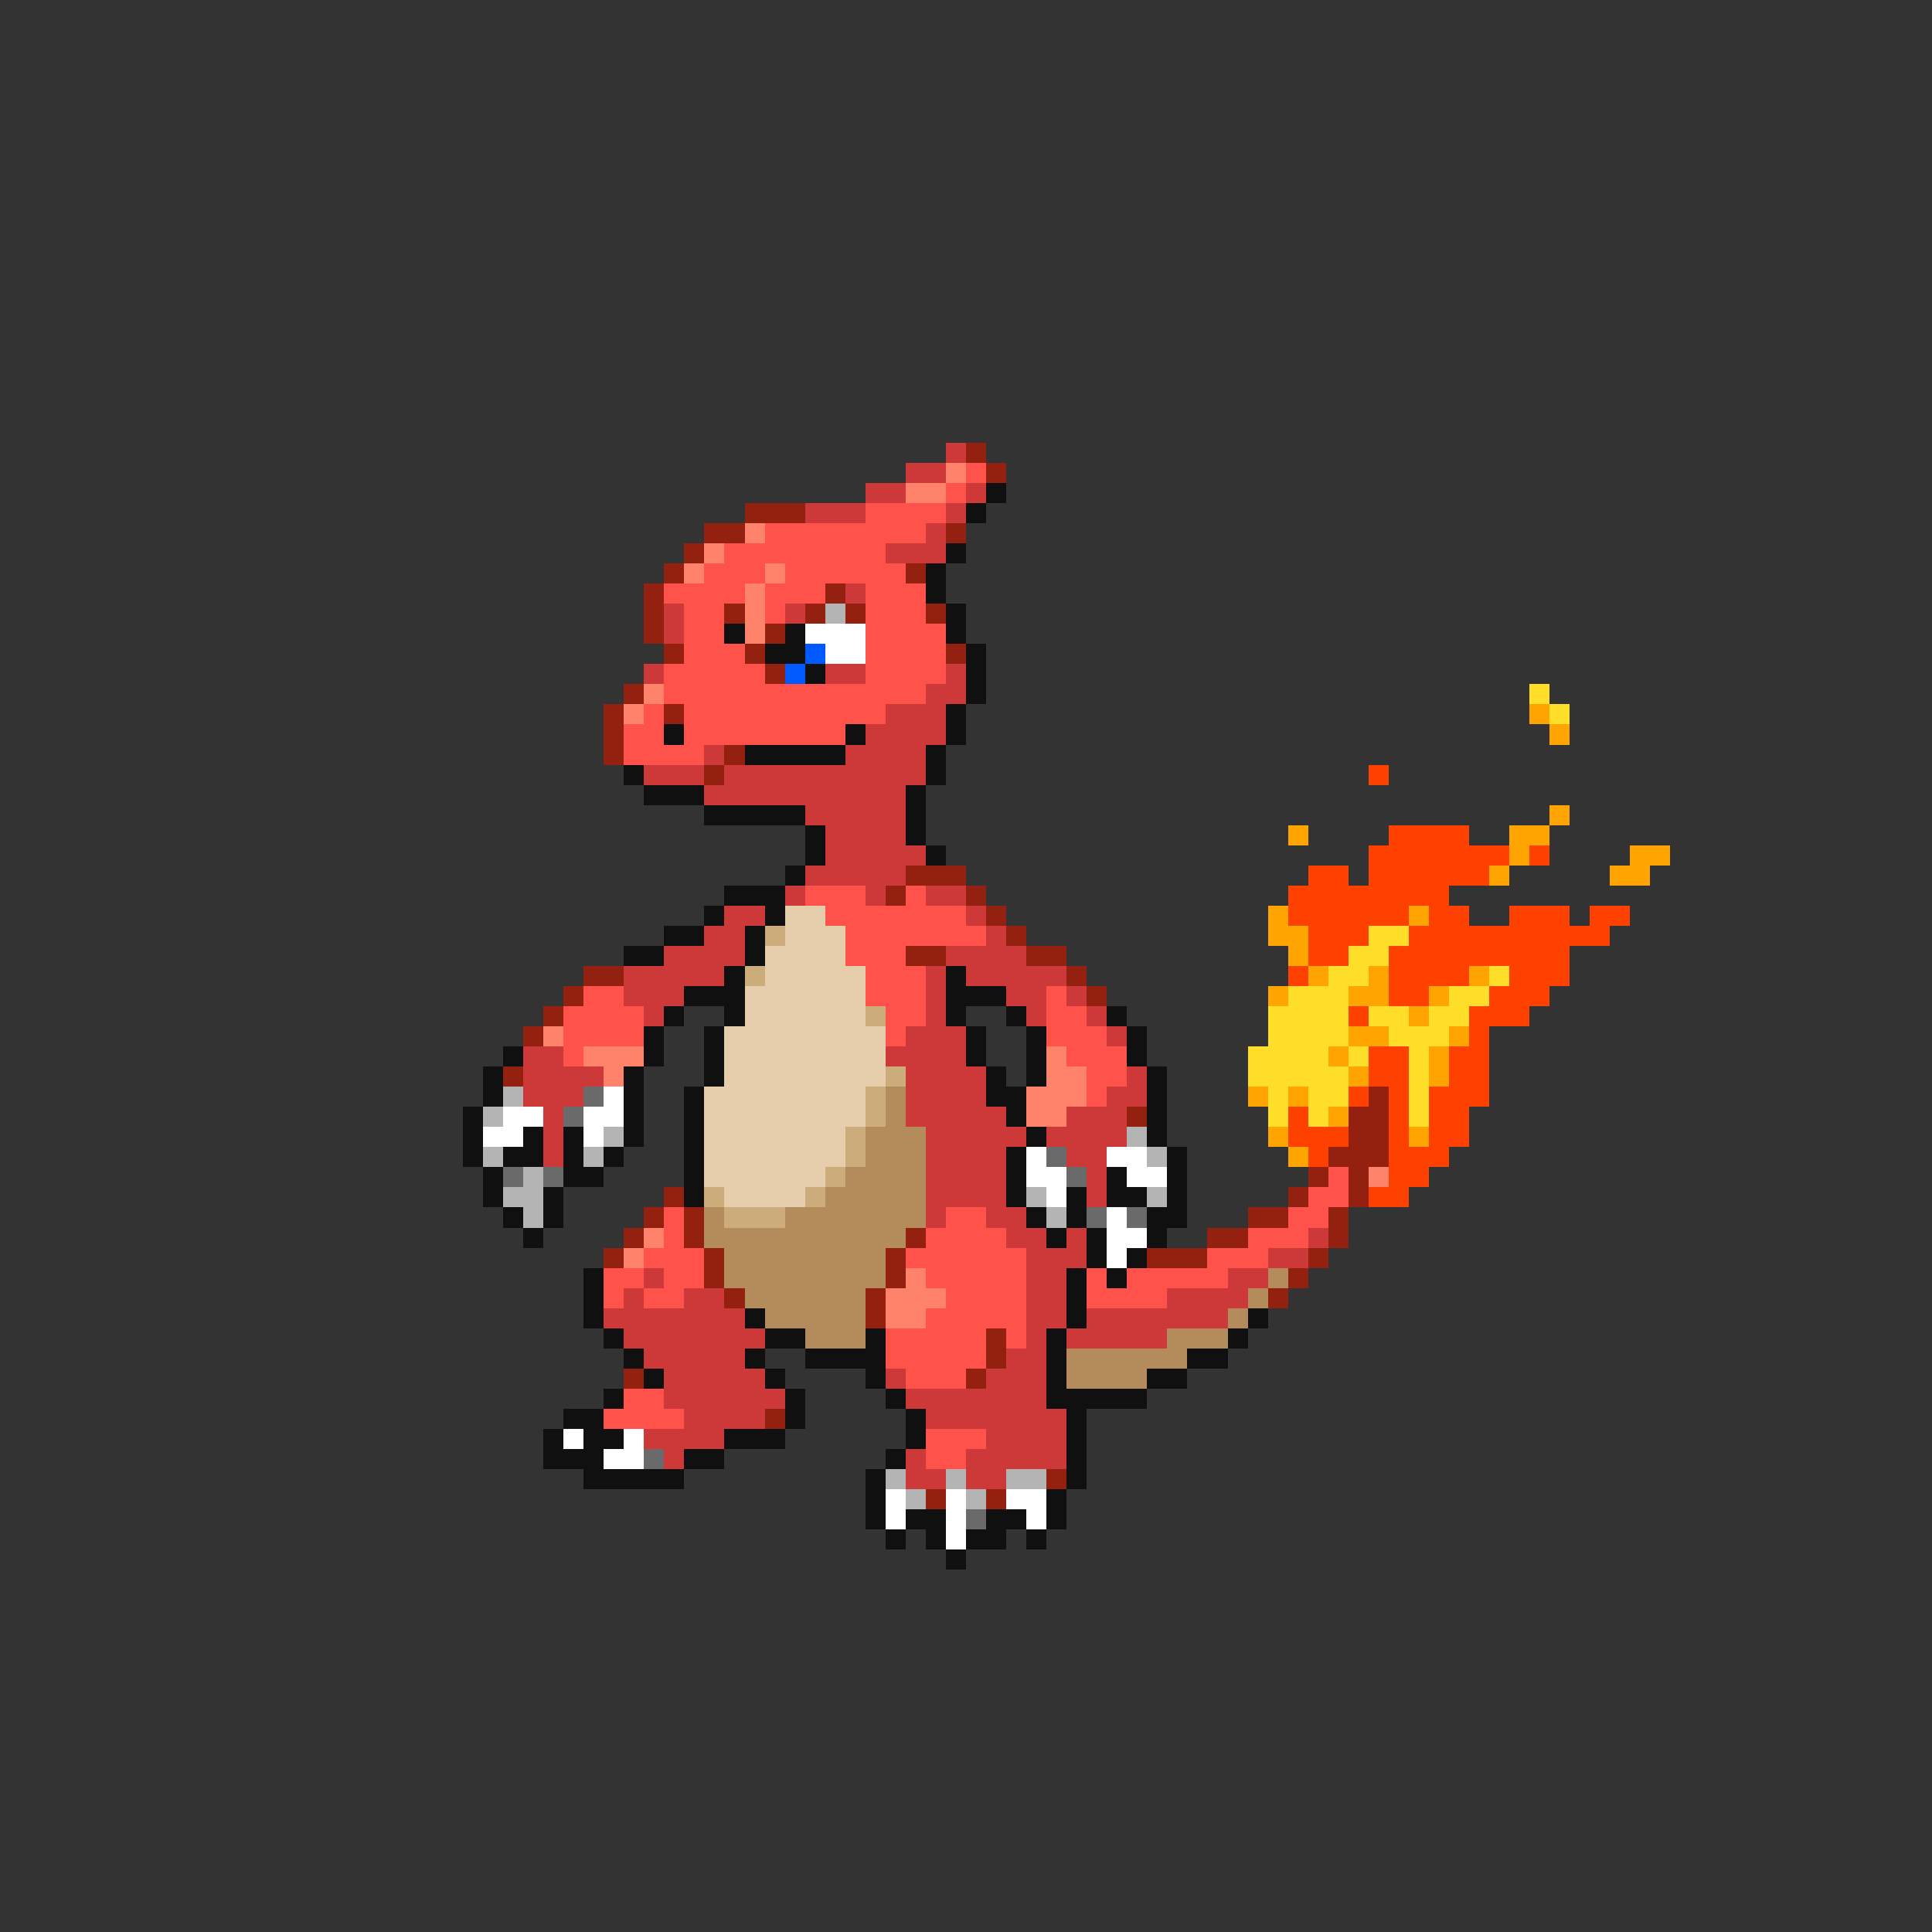 <svg xmlns="http://www.w3.org/2000/svg" viewBox="0 -0.5 96 96" shape-rendering="crispEdges">
<rect x="0" y="-0.5" width="96" height="96" fill="#333333" stroke="none"/>
<path stroke="#cd3939" d="M47 22h1M45 23h2M43 24h2M48 24h1M40 25h3M47 25h1M46 26h1M44 27h3M42 29h1M33 30h1M39 30h1M33 31h1M32 33h1M41 33h2M47 33h1M46 34h2M44 35h3M43 36h4M35 37h1M42 37h4M32 38h3M36 38h10M35 39h10M40 40h5M41 41h4M41 42h5M40 43h5M39 44h1M43 44h1M46 44h2M36 45h2M48 45h1M35 46h2M49 46h1M33 47h4M47 47h4M31 48h5M46 48h1M48 48h5M31 49h3M46 49h1M50 49h2M53 49h1M32 50h1M46 50h1M51 50h1M54 50h1M45 51h3M55 51h1M26 52h2M44 52h4M26 53h4M45 53h4M56 53h1M26 54h3M45 54h4M55 54h2M27 55h1M45 55h5M53 55h3M27 56h1M46 56h5M52 56h4M27 57h1M46 57h4M53 57h2M46 58h4M54 58h1M46 59h4M54 59h1M46 60h1M49 60h2M50 61h2M53 61h1M65 61h1M51 62h3M63 62h2M32 63h1M51 63h2M61 63h2M31 64h1M34 64h2M51 64h2M58 64h4M30 65h7M51 65h2M54 65h7M31 66h7M51 66h1M53 66h5M32 67h5M50 67h2M33 68h5M44 68h1M49 68h3M33 69h6M45 69h7M34 70h4M46 70h7M32 71h4M49 71h4M33 72h1M45 72h1M48 72h5M45 73h2M48 73h2" />
<path stroke="#942010" d="M48 22h1M49 23h1M37 25h3M35 26h2M47 26h1M34 27h1M33 28h1M45 28h1M32 29h1M41 29h1M32 30h1M36 30h1M40 30h1M42 30h1M46 30h1M32 31h1M38 31h1M33 32h1M37 32h1M47 32h1M38 33h1M31 34h1M30 35h1M33 35h1M30 36h1M30 37h1M36 37h1M35 38h1M45 43h3M44 44h1M48 44h1M49 45h1M50 46h1M45 47h2M51 47h2M29 48h2M53 48h1M28 49h1M54 49h1M27 50h1M26 51h1M25 53h1M68 54h1M56 55h1M67 55h2M67 56h2M66 57h3M65 58h1M67 58h1M33 59h1M64 59h1M67 59h1M32 60h1M34 60h1M62 60h2M66 60h1M31 61h1M34 61h1M45 61h1M60 61h2M66 61h1M30 62h1M35 62h1M44 62h1M57 62h3M65 62h1M35 63h1M44 63h1M64 63h1M36 64h1M43 64h1M63 64h1M43 65h1M49 66h1M49 67h1M31 68h1M48 68h1M38 70h1M52 73h1M46 74h1M49 74h1" />
<path stroke="#ff836a" d="M47 23h1M45 24h2M37 26h1M35 27h1M34 28h1M38 28h1M37 29h1M37 30h1M37 31h1M32 34h1M31 35h1M27 51h1M29 52h3M52 52h1M30 53h1M52 53h2M51 54h3M51 55h2M68 58h1M32 61h1M31 62h1M45 63h1M44 64h3M44 65h2" />
<path stroke="#ff524a" d="M48 23h1M47 24h1M43 25h4M38 26h8M36 27h8M35 28h3M39 28h6M33 29h4M38 29h3M43 29h3M34 30h2M38 30h1M43 30h3M34 31h2M43 31h4M34 32h3M43 32h4M33 33h5M43 33h4M33 34h13M32 35h1M34 35h10M31 36h2M34 36h8M31 37h4M40 44h3M45 44h1M41 45h7M42 46h7M42 47h3M43 48h3M29 49h2M43 49h3M52 49h1M28 50h4M44 50h2M52 50h2M28 51h4M44 51h1M52 51h3M28 52h1M53 52h3M54 53h2M54 54h1M66 58h1M65 59h2M33 60h1M47 60h2M64 60h2M33 61h1M46 61h4M62 61h3M32 62h3M45 62h6M60 62h3M30 63h2M33 63h2M46 63h5M54 63h1M56 63h5M30 64h1M32 64h2M47 64h4M54 64h4M46 65h5M44 66h5M50 66h1M44 67h5M45 68h3M31 69h2M30 70h4M46 71h3M46 72h2" />
<path stroke="#101010" d="M49 24h1M48 25h1M47 27h1M46 28h1M46 29h1M47 30h1M36 31h1M39 31h1M47 31h1M38 32h2M48 32h1M40 33h1M48 33h1M48 34h1M47 35h1M33 36h1M42 36h1M47 36h1M37 37h5M46 37h1M31 38h1M46 38h1M32 39h3M45 39h1M35 40h5M45 40h1M40 41h1M45 41h1M40 42h1M46 42h1M39 43h1M36 44h3M35 45h1M38 45h1M33 46h2M37 46h1M31 47h2M37 47h1M36 48h1M47 48h1M34 49h3M47 49h3M33 50h1M36 50h1M47 50h1M50 50h1M55 50h1M32 51h1M35 51h1M48 51h1M51 51h1M56 51h1M25 52h1M32 52h1M35 52h1M48 52h1M51 52h1M56 52h1M24 53h1M31 53h1M35 53h1M49 53h1M51 53h1M57 53h1M24 54h1M31 54h1M34 54h1M49 54h2M57 54h1M23 55h1M31 55h1M34 55h1M50 55h1M57 55h1M23 56h1M26 56h1M28 56h1M31 56h1M34 56h1M51 56h1M57 56h1M23 57h1M25 57h2M28 57h1M30 57h1M34 57h1M50 57h1M58 57h1M24 58h1M28 58h2M34 58h1M50 58h1M55 58h1M58 58h1M24 59h1M27 59h1M34 59h1M50 59h1M53 59h1M55 59h2M58 59h1M25 60h1M27 60h1M51 60h1M53 60h1M57 60h2M26 61h1M52 61h1M54 61h1M57 61h1M54 62h1M56 62h1M29 63h1M53 63h1M55 63h1M29 64h1M53 64h1M29 65h1M37 65h1M53 65h1M62 65h1M30 66h1M38 66h2M43 66h1M52 66h1M61 66h1M31 67h1M37 67h1M40 67h4M52 67h1M59 67h2M32 68h1M38 68h1M43 68h1M52 68h1M57 68h2M30 69h1M39 69h1M44 69h1M52 69h5M28 70h2M39 70h1M45 70h1M53 70h1M27 71h1M29 71h2M36 71h3M45 71h1M53 71h1M27 72h3M34 72h2M44 72h1M53 72h1M29 73h5M43 73h1M53 73h1M43 74h1M52 74h1M43 75h1M45 75h2M49 75h2M52 75h1M44 76h1M46 76h1M48 76h2M51 76h1M47 77h1" />
<path stroke="#b4b4b4" d="M41 30h1M25 54h1M24 55h1M30 56h1M56 56h1M24 57h1M29 57h1M57 57h1M26 58h1M25 59h2M51 59h1M57 59h1M26 60h1M52 60h1M44 73h1M47 73h1M50 73h2M45 74h1M48 74h1" />
<path stroke="#ffffff" d="M40 31h3M41 32h2M30 54h1M25 55h2M29 55h2M24 56h2M29 56h1M51 57h1M55 57h2M51 58h2M56 58h2M52 59h1M55 60h1M55 61h2M55 62h1M28 71h1M31 71h1M30 72h2M44 74h1M47 74h1M50 74h2M44 75h1M47 75h1M51 75h1M47 76h1" />
<path stroke="#005aff" d="M40 32h1M39 33h1" />
<path stroke="#ffde29" d="M76 34h1M77 35h1M68 46h2M67 47h2M66 48h2M74 48h1M64 49h3M72 49h2M63 50h4M68 50h2M71 50h2M63 51h4M69 51h3M62 52h4M67 52h1M70 52h1M62 53h5M70 53h1M63 54h1M65 54h2M70 54h1M63 55h1M65 55h1M70 55h1" />
<path stroke="#ffa400" d="M76 35h1M77 36h1M77 40h1M64 41h1M75 41h2M75 42h1M81 42h2M74 43h1M80 43h2M63 45h1M70 45h1M63 46h2M64 47h1M65 48h1M68 48h1M73 48h1M63 49h1M67 49h2M71 49h1M70 50h1M67 51h2M72 51h1M66 52h1M71 52h1M67 53h1M71 53h1M62 54h1M64 54h1M66 55h1M63 56h1M70 56h1M64 57h1" />
<path stroke="#ff4100" d="M68 38h1M69 41h4M68 42h7M76 42h1M65 43h2M68 43h6M64 44h8M64 45h6M71 45h2M75 45h3M79 45h2M65 46h3M70 46h10M65 47h2M69 47h9M64 48h1M69 48h4M75 48h3M69 49h2M74 49h3M67 50h1M73 50h3M73 51h1M68 52h2M72 52h2M68 53h2M72 53h2M67 54h1M69 54h1M71 54h3M64 55h1M69 55h1M71 55h2M64 56h3M69 56h1M71 56h2M65 57h1M69 57h3M69 58h2M68 59h2" />
<path stroke="#e6cdac" d="M39 45h2M39 46h3M38 47h4M38 48h5M37 49h6M37 50h6M36 51h8M36 52h8M36 53h8M35 54h8M35 55h8M35 56h7M35 57h7M35 58h6M36 59h4" />
<path stroke="#cdac7b" d="M38 46h1M37 48h1M43 50h1M44 53h1M43 54h1M43 55h1M42 56h1M42 57h1M41 58h1M35 59h1M40 59h1M36 60h3" />
<path stroke="#6a6a6a" d="M29 54h1M28 55h1M52 57h1M25 58h1M27 58h1M53 58h1M54 60h1M56 60h1M32 72h1M48 75h1" />
<path stroke="#b48b5a" d="M44 54h1M44 55h1M43 56h3M43 57h3M42 58h4M41 59h5M35 60h1M39 60h7M35 61h10M36 62h8M36 63h8M63 63h1M37 64h6M62 64h1M38 65h5M61 65h1M40 66h3M58 66h3M53 67h6M53 68h4" />
</svg>